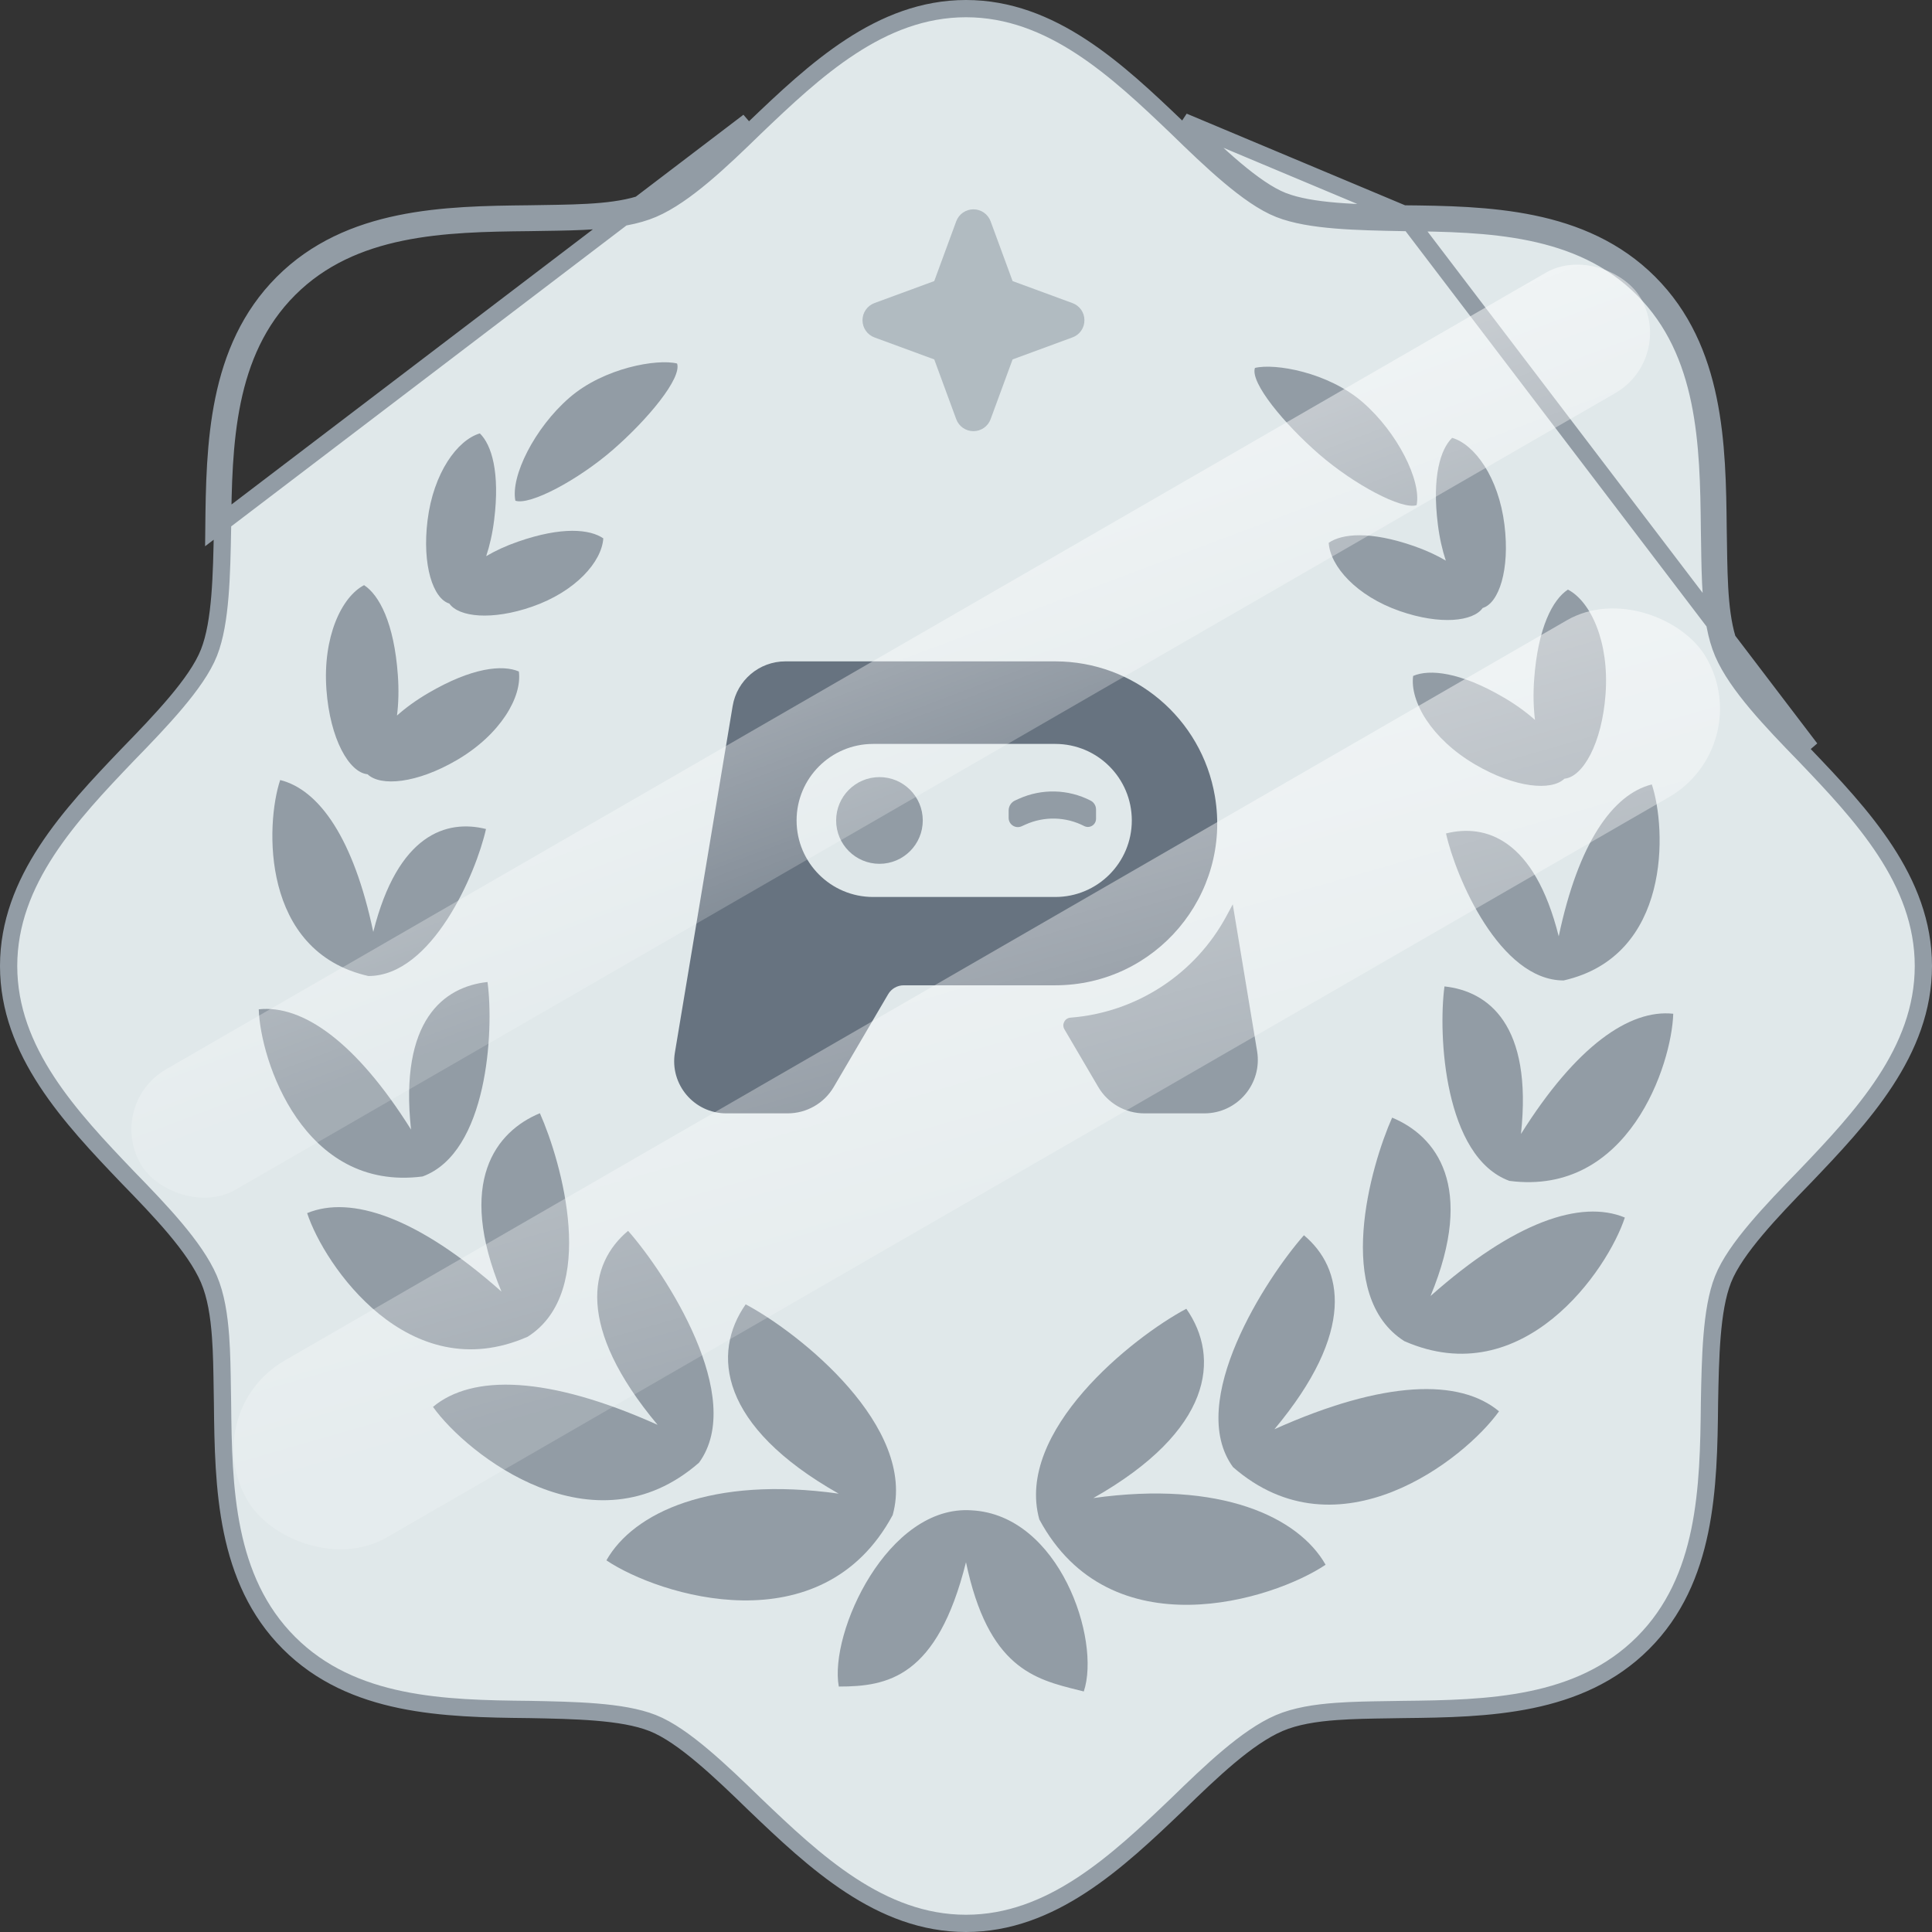 <svg width="112" height="112" viewBox="0 0 112 112" fill="none" xmlns="http://www.w3.org/2000/svg">
<rect x="0" y="0" width="112" height="112" fill="#333333" stroke="none"/>
<path d="M81.35 12.4C86.2 12.45 91.75 12.55 95.6 16.4C99.45 20.25 99.55 25.8 99.6 30.65C99.605 30.939 99.61 31.226 99.614 31.513C99.649 33.856 99.682 36.09 100.35 37.65C101.1 39.4 103.05 41.45 104.95 43.4L81.35 12.4ZM81.35 12.4L81.338 12.4C78.692 12.35 75.998 12.299 74.35 11.65C72.7 11 70.55 8.95 68.6 7.05L81.35 12.4ZM101.836 40.772C102.668 41.762 103.642 42.774 104.59 43.748C107.922 47.23 111.5 51.035 111.5 56C111.5 60.965 107.922 64.77 104.59 68.253C103.642 69.226 102.643 70.263 101.799 71.266C100.961 72.26 100.241 73.262 99.885 74.167C99.532 75.062 99.353 76.209 99.252 77.434C99.151 78.659 99.125 80.005 99.1 81.319L99.1 81.341L99.1 81.345C99.05 86.236 98.929 91.564 95.246 95.246C91.564 98.929 86.236 99.05 81.345 99.1L81.341 99.1C81.057 99.105 80.773 99.11 80.489 99.114C79.458 99.129 78.431 99.144 77.476 99.214C76.26 99.302 75.105 99.482 74.153 99.89C73.21 100.295 72.215 101.008 71.228 101.836C70.238 102.668 69.227 103.642 68.253 104.59C64.77 107.922 60.965 111.5 56 111.5C51.035 111.5 47.23 107.922 43.748 104.59C42.774 103.642 41.737 102.643 40.734 101.799C39.74 100.961 38.738 100.241 37.833 99.885C36.938 99.532 35.791 99.353 34.566 99.252C33.341 99.151 31.995 99.125 30.681 99.1L30.659 99.1L30.655 99.1C25.764 99.05 20.436 98.929 16.754 95.246C13.071 91.564 12.95 86.236 12.9 81.345L12.9 81.341C12.895 81.057 12.89 80.773 12.886 80.489C12.871 79.458 12.856 78.431 12.786 77.476C12.697 76.26 12.518 75.105 12.11 74.153C11.705 73.21 10.992 72.215 10.164 71.228C9.333 70.238 8.359 69.227 7.41 68.253C4.078 64.77 0.5 60.965 0.5 56C0.5 51.035 4.078 47.23 7.41 43.747C8.358 42.774 9.357 41.737 10.201 40.734C11.039 39.74 11.759 38.738 12.115 37.833C12.468 36.938 12.647 35.791 12.748 34.566C12.849 33.341 12.875 31.995 12.899 30.681L12.9 30.659H12.9L12.9 30.655C12.95 25.764 13.071 20.436 16.754 16.754C20.436 13.071 25.764 12.95 30.655 12.9L30.659 12.9C30.943 12.895 31.227 12.89 31.511 12.886C32.542 12.871 33.569 12.856 34.524 12.786C35.74 12.697 36.895 12.518 37.847 12.11C38.79 11.705 39.785 10.992 40.772 10.164C41.762 9.332 42.774 8.358 43.747 7.41C47.23 4.078 51.035 0.5 56 0.5C60.965 0.5 64.77 4.078 68.253 7.41C69.226 8.358 70.263 9.357 71.266 10.201C72.26 11.039 73.262 11.759 74.167 12.115C75.062 12.468 76.209 12.647 77.434 12.748C78.659 12.849 80.005 12.875 81.319 12.899L81.341 12.9L81.345 12.9C86.236 12.95 91.564 13.071 95.246 16.754C98.929 20.436 99.05 25.764 99.1 30.655L99.1 30.659C99.105 30.943 99.11 31.227 99.114 31.511C99.129 32.542 99.144 33.569 99.214 34.524C99.302 35.74 99.482 36.895 99.89 37.847C100.295 38.79 101.008 39.785 101.836 40.772ZM16.4 16.4C12.55 20.25 12.45 25.8 12.4 30.65L43.4 7.05C41.45 8.95 39.4 10.9 37.65 11.65C36.09 12.318 33.856 12.351 31.513 12.386C31.226 12.39 30.939 12.395 30.65 12.4C25.8 12.45 20.25 12.55 16.4 16.4Z" fill="#E0E8EA" stroke="#929CA5"/>
<path d="M39.251 21.073C39.535 21.925 37.546 24.323 35.533 26.072C33.52 27.822 30.729 29.311 29.877 29.027C29.593 27.606 30.989 24.811 33.002 23.061C35.015 21.311 38.115 20.789 39.251 21.073Z" fill="#929CA5"/>
<path d="M48.626 97.771C48.057 94.646 51.469 87.211 56.333 87.556C61.409 87.829 63.831 95.048 62.829 98.055C62.734 98.031 62.639 98.008 62.544 97.984C59.958 97.346 57.288 96.686 55.999 90.564C54.328 97.246 51.466 97.771 48.626 97.771Z" fill="#929CA5"/>
<path d="M28.647 30.14C28.549 30.929 28.388 31.631 28.185 32.241C28.712 31.93 29.33 31.642 30.04 31.396C32.574 30.516 34.194 30.674 34.974 31.209C34.887 32.559 33.377 34.291 30.843 35.171C28.512 35.98 26.599 35.773 26.049 34.989C25.113 34.71 24.46 32.781 24.786 30.159C25.128 27.411 26.513 25.508 27.818 25.125C28.502 25.794 28.989 27.392 28.647 30.14Z" fill="#929CA5"/>
<path d="M23.014 41.481C23.102 40.783 23.126 39.995 23.063 39.127C22.845 36.106 21.981 34.495 21.106 33.922C19.787 34.611 18.705 36.948 18.923 39.969C19.131 42.854 20.244 44.784 21.307 44.884C22.065 45.608 24.161 45.423 26.49 44.059C29.022 42.575 30.274 40.395 30.079 38.927C29.129 38.52 27.357 38.695 24.825 40.179C24.115 40.594 23.513 41.035 23.014 41.481Z" fill="#929CA5"/>
<path d="M21.355 56.581C25.048 56.581 27.605 50.616 28.173 48.059C25.9 47.491 23.06 48.343 21.639 54.025C20.503 48.627 18.515 45.787 16.242 45.219C15.39 47.775 15.106 55.161 21.355 56.581Z" fill="#929CA5"/>
<path d="M28.262 56.928C28.642 59.755 28.273 66.813 24.499 68.201C17.577 69.1 15.09 61.445 15 58.511C17.536 58.237 20.637 60.393 23.828 65.482C23.143 59.141 25.725 57.202 28.262 56.928Z" fill="#929CA5"/>
<path d="M30.591 77.491C34.706 74.875 32.549 67.35 31.298 64.535C28.752 65.588 26.438 68.51 29.07 74.875C24.22 70.568 20.352 69.273 17.806 70.326C18.79 73.34 23.689 80.521 30.591 77.491Z" fill="#929CA5"/>
<path d="M36.411 71.353C38.601 73.837 43.273 81.019 40.523 84.793C34.418 90.124 27.08 84.334 25.101 81.559C27.374 79.659 31.758 79.742 38.121 82.599C33.372 76.917 34.138 73.252 36.411 71.353Z" fill="#929CA5"/>
<path d="M51.75 87.829C53.171 82.716 46.364 77.282 43.228 75.614C41.24 78.455 41.706 82.675 48.618 86.588C41.24 85.556 36.719 87.69 35.154 90.455C38.187 92.494 47.632 95.483 51.75 87.829Z" fill="#929CA5"/>
<path d="M72.749 21.33C72.465 22.183 74.454 24.58 76.467 26.33C78.48 28.079 81.271 29.568 82.123 29.284C82.407 27.864 81.011 25.068 78.998 23.319C76.985 21.569 73.885 21.046 72.749 21.33Z" fill="#929CA5"/>
<path d="M83.353 30.397C83.451 31.187 83.612 31.889 83.815 32.499C83.288 32.188 82.67 31.9 81.96 31.653C79.426 30.774 77.806 30.932 77.027 31.466C77.113 32.817 78.623 34.548 81.157 35.428C83.489 36.237 85.401 36.03 85.952 35.246C86.887 34.966 87.54 33.038 87.214 30.416C86.872 27.668 85.487 25.766 84.182 25.382C83.498 26.051 83.011 27.649 83.353 30.397Z" fill="#929CA5"/>
<path d="M88.986 41.738C88.897 41.04 88.874 40.252 88.937 39.384C89.155 36.363 90.019 34.752 90.894 34.179C92.213 34.868 93.295 37.205 93.077 40.226C92.868 43.11 91.757 45.041 90.694 45.141C89.936 45.865 87.839 45.68 85.51 44.315C82.978 42.832 81.726 40.652 81.921 39.184C82.872 38.777 84.644 38.952 87.176 40.436C87.885 40.851 88.487 41.292 88.986 41.738Z" fill="#929CA5"/>
<path d="M90.645 56.838C86.952 56.838 84.395 50.873 83.827 48.316C86.1 47.748 88.94 48.6 90.361 54.281C91.497 48.884 93.485 46.044 95.758 45.475C96.61 48.032 96.894 55.418 90.645 56.838Z" fill="#929CA5"/>
<path d="M83.738 57.184C83.358 60.011 83.727 67.069 87.501 68.457C94.422 69.356 96.909 61.701 97 58.768C94.463 58.494 91.363 60.649 88.172 65.738C88.857 59.398 86.275 57.458 83.738 57.184Z" fill="#929CA5"/>
<path d="M81.41 77.747C77.294 75.131 79.451 67.606 80.703 64.791C83.249 65.844 85.562 68.766 82.93 75.131C87.78 70.823 91.648 69.529 94.194 70.582C93.211 73.595 88.312 80.776 81.41 77.747Z" fill="#929CA5"/>
<path d="M75.59 71.609C73.399 74.093 68.728 81.275 71.478 85.049C77.583 90.379 84.92 84.59 86.899 81.815C84.626 79.915 80.242 79.998 73.879 82.855C78.629 77.173 77.862 73.509 75.59 71.609Z" fill="#929CA5"/>
<path d="M60.251 88.084C58.83 82.971 65.636 77.538 68.772 75.87C70.761 78.71 70.294 82.931 63.383 86.844C70.761 85.812 75.281 87.946 76.846 90.71C73.813 92.749 64.369 95.738 60.251 88.084Z" fill="#929CA5"/>
<path d="M50.983 50.076C52.37 50.076 53.494 48.951 53.494 47.563C53.494 46.175 52.37 45.05 50.983 45.05C49.596 45.05 48.472 46.175 48.472 47.563C48.472 48.951 49.596 50.076 50.983 50.076Z" fill="#929CA5"/>
<path d="M62.849 47.886C63.164 48.048 63.538 47.819 63.538 47.466V46.926C63.538 46.709 63.417 46.511 63.224 46.412C61.925 45.744 60.393 45.706 59.063 46.306L58.847 46.404C58.619 46.507 58.472 46.734 58.472 46.985V47.414C58.472 47.801 58.872 48.06 59.225 47.9L59.447 47.8C60.535 47.309 61.788 47.34 62.849 47.886Z" fill="#929CA5"/>
<path d="M72.875 60.935L71.464 52.424L71.103 53.096C69.287 56.474 65.878 58.697 62.054 58.995C61.726 59.021 61.538 59.382 61.704 59.666L63.666 63.011C64.222 63.959 65.24 64.543 66.34 64.543H69.816C71.731 64.543 73.188 62.824 72.875 60.935Z" fill="#929CA5"/>
<path fill-rule="evenodd" clip-rule="evenodd" d="M42.107 64.543H45.659C46.759 64.543 47.777 63.96 48.334 63.011L51.487 57.636C51.675 57.315 52.019 57.119 52.391 57.119H61.172C66.983 57.119 71.399 51.893 70.43 46.163C69.665 41.646 65.753 38.34 61.172 38.34H45.531C44.015 38.34 42.721 39.436 42.472 40.931L39.124 61.021C38.817 62.864 40.238 64.543 42.107 64.543ZM50.615 43.126C48.166 43.126 46.179 45.112 46.179 47.562C46.179 50.013 48.166 51.999 50.615 51.999H61.176C63.626 51.999 65.612 50.013 65.612 47.562C65.612 45.112 63.626 43.126 61.176 43.126H50.615Z" fill="#677380"/>
<path d="M62.865 18.565C62.866 18.783 62.8 18.996 62.675 19.174C62.55 19.353 62.373 19.488 62.167 19.561L58.701 20.836L57.426 24.302C57.351 24.506 57.215 24.681 57.037 24.805C56.859 24.929 56.647 24.995 56.43 24.995C56.213 24.995 56.002 24.929 55.823 24.805C55.645 24.681 55.51 24.506 55.434 24.302L54.159 20.836L50.693 19.561C50.489 19.486 50.314 19.35 50.19 19.172C50.066 18.994 50 18.782 50 18.565C50 18.348 50.066 18.137 50.19 17.958C50.314 17.78 50.489 17.645 50.693 17.569L54.159 16.294L55.434 12.828C55.51 12.624 55.645 12.449 55.823 12.325C56.002 12.201 56.213 12.135 56.43 12.135C56.647 12.135 56.859 12.201 57.037 12.325C57.215 12.449 57.351 12.624 57.426 12.828L58.701 16.294L62.167 17.569C62.373 17.642 62.55 17.777 62.675 17.956C62.8 18.134 62.866 18.347 62.865 18.565Z" fill="#B1BBC1"/>
<rect opacity="0.5" x="6.143" y="63.999" width="100.409" height="8.059" rx="4.03" transform="rotate(-30 6.143 63.999)" fill="url(#paint0_linear_22089_8906)"/>
<rect opacity="0.5" x="11.373" y="81.834" width="97.668" height="11.839" rx="5.919" transform="rotate(-30 11.373 81.834)" fill="url(#paint1_linear_22089_8906)"/>
<defs>
<linearGradient id="paint0_linear_22089_8906" x1="105.613" y1="64.805" x2="102.496" y2="83.737" gradientUnits="userSpaceOnUse">
<stop stop-color="white"/>
<stop offset="1" stop-color="white" stop-opacity="0.34"/>
</linearGradient>
<linearGradient id="paint1_linear_22089_8906" x1="108.129" y1="83.018" x2="101.441" y2="109.919" gradientUnits="userSpaceOnUse">
<stop stop-color="white"/>
<stop offset="1" stop-color="white" stop-opacity="0.34"/>
</linearGradient>
</defs>
</svg>
